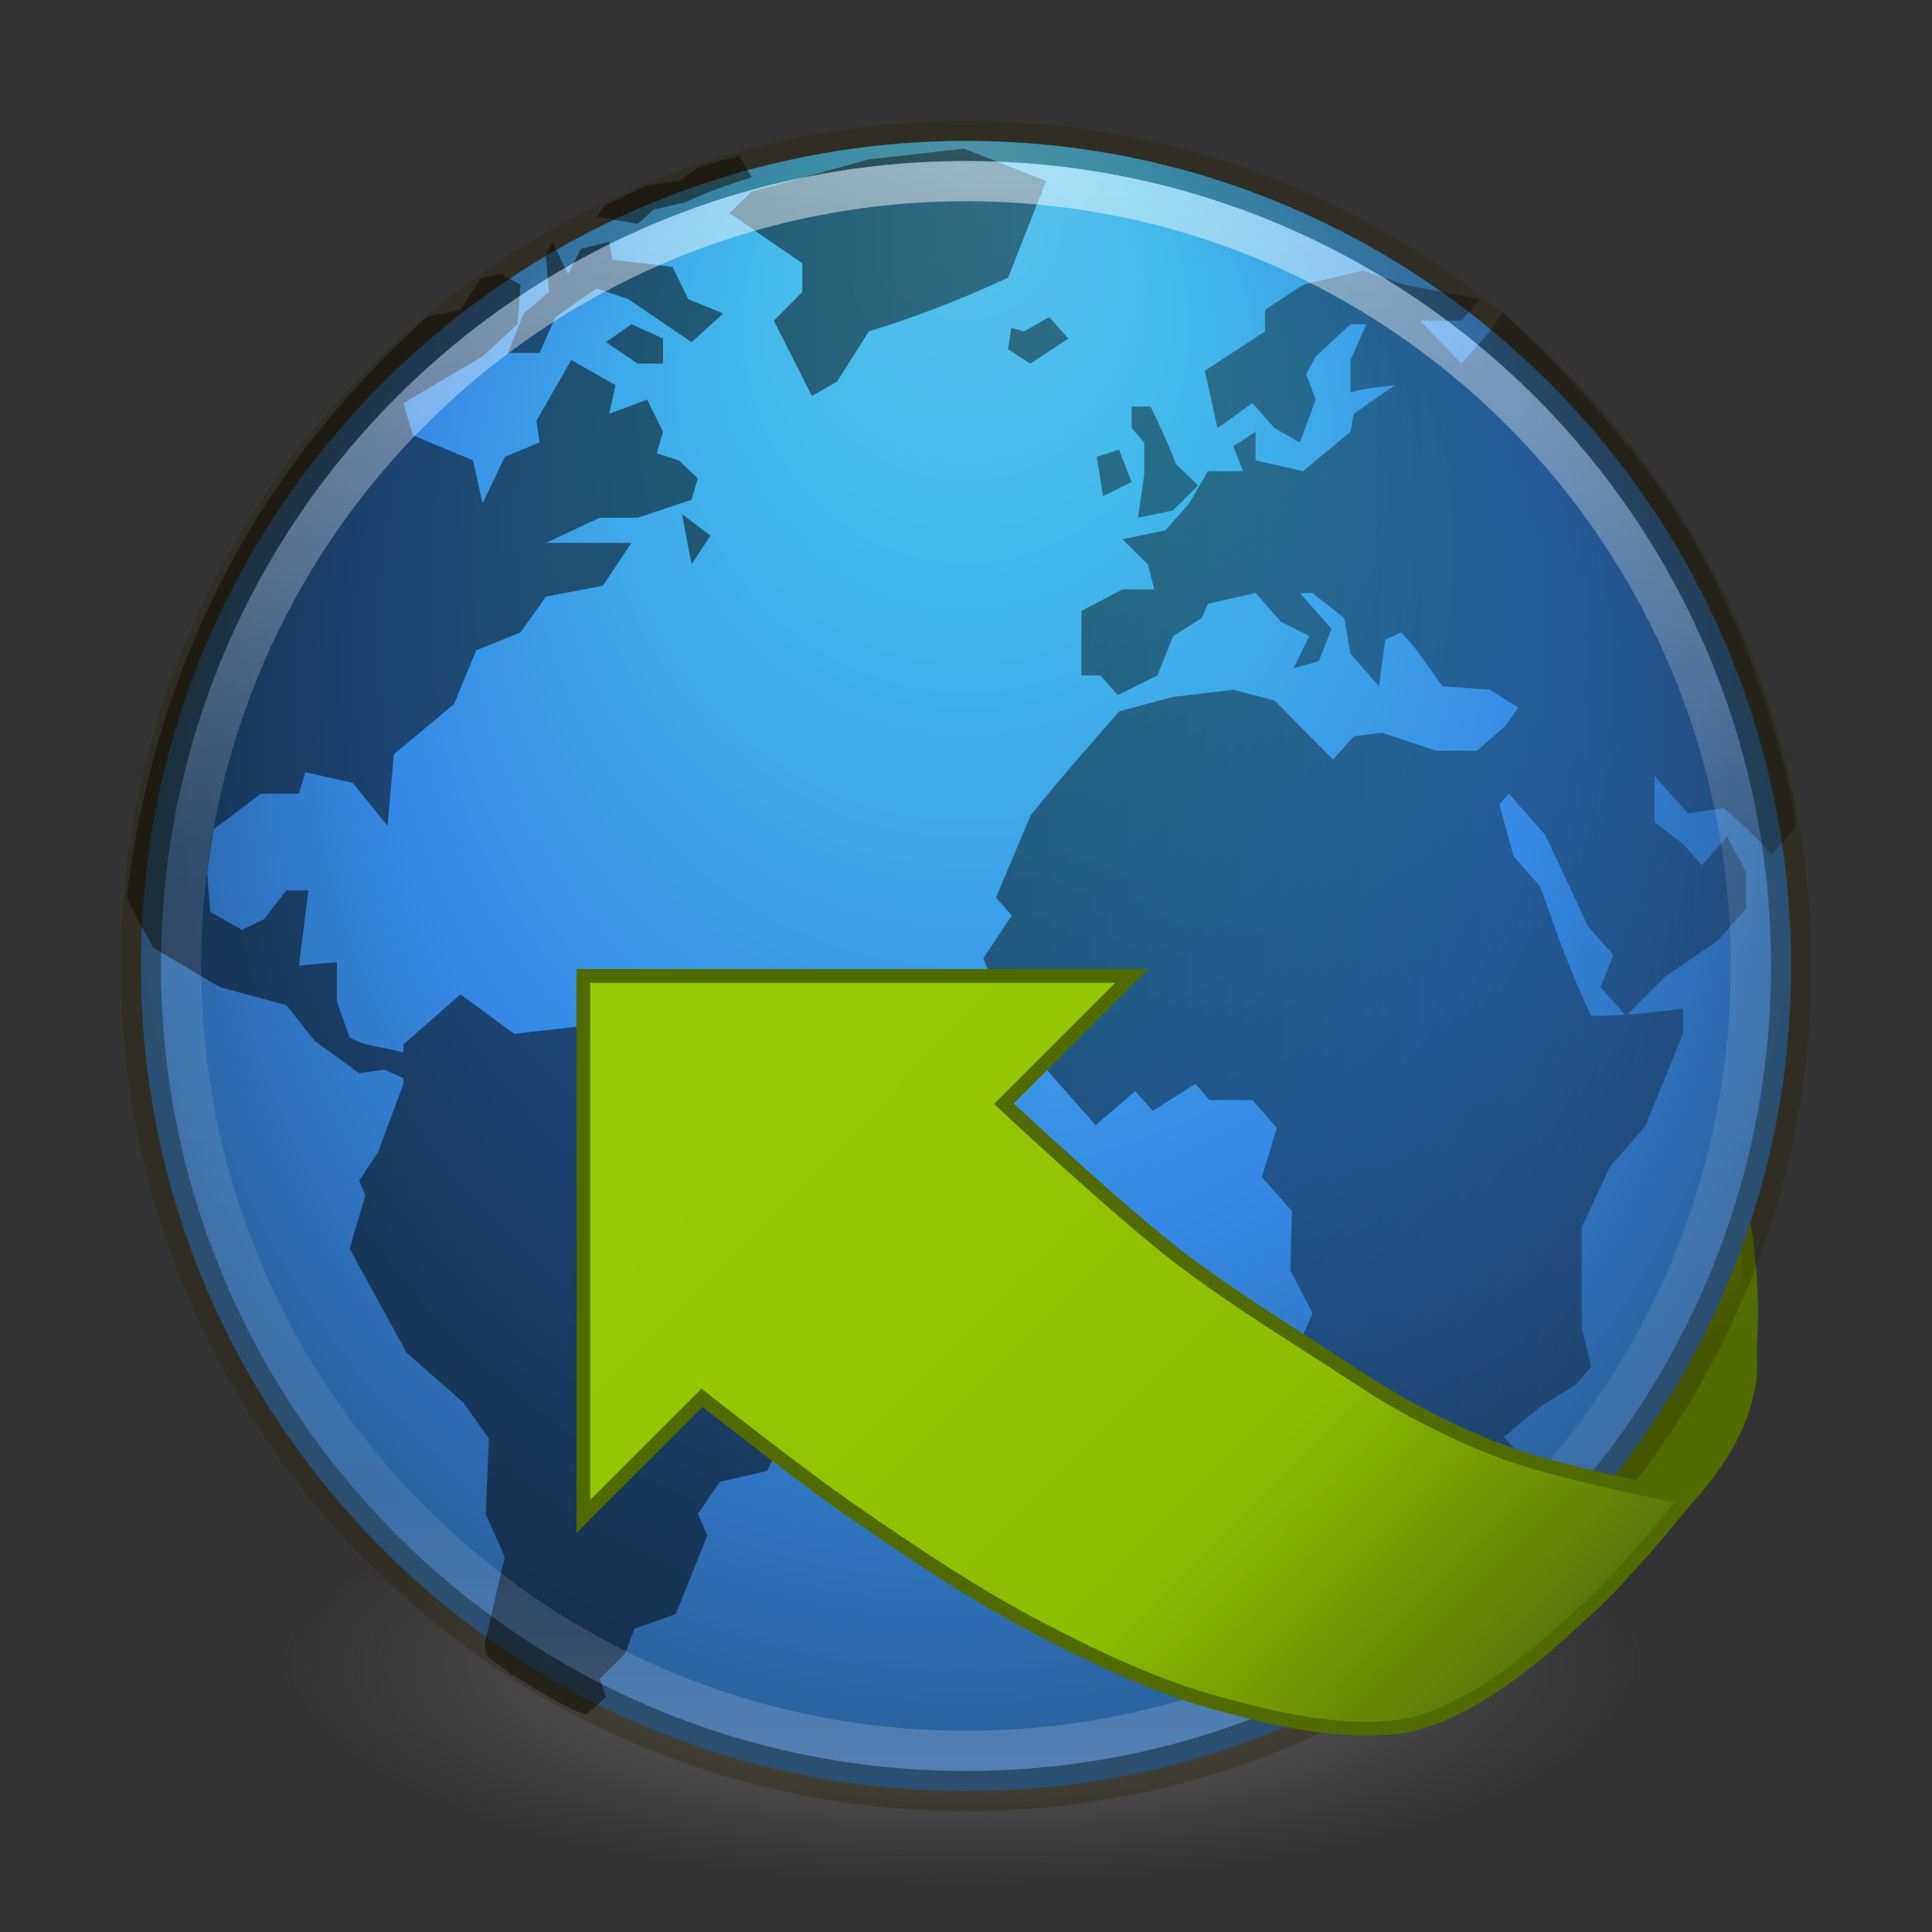 <?xml version="1.0" encoding="UTF-8" standalone="no"?>
<!-- Created with Inkscape (http://www.inkscape.org/) -->

<svg
   xmlns:dc="http://purl.org/dc/elements/1.1/"
   xmlns:cc="http://creativecommons.org/ns#"
   xmlns:rdf="http://www.w3.org/1999/02/22-rdf-syntax-ns#"
   xmlns:svg="http://www.w3.org/2000/svg"
   xmlns="http://www.w3.org/2000/svg"
   xmlns:xlink="http://www.w3.org/1999/xlink"
   version="1.1"
   width="16"
   height="16"
   viewBox="0 0 16 16"
   id="Capa_1"
   xml:space="preserve"><rect x="0" y="0" width="16" height="16" fill="#333333" stroke="none"/><defs
   id="defs3103"><linearGradient
   id="linearGradient4143"><stop
     id="stop4145"
     style="stop-color:#6a8d00;stop-opacity:1"
     offset="0" /><stop
     id="stop4147"
     style="stop-color:#516b00;stop-opacity:1"
     offset="1" /></linearGradient><linearGradient
   id="linearGradient4131"><stop
     id="stop4133"
     style="stop-color:#97ca03;stop-opacity:1"
     offset="0" /><stop
     id="stop4139"
     style="stop-color:#8cbd00;stop-opacity:1"
     offset="0.593" /><stop
     id="stop4135"
     style="stop-color:#4e6609;stop-opacity:1"
     offset="1" /></linearGradient>
	
	
		<radialGradient
   cx="101.057"
   cy="199.09"
   r="173.264"
   id="path4348_1_"
   gradientUnits="userSpaceOnUse"
   gradientTransform="matrix(1.013,0,0,-0.871,3.735,209.296)">
		<stop
   id="stop3007"
   style="stop-color:#ffffff;stop-opacity:1"
   offset="0" />
		<stop
   id="stop3009"
   style="stop-color:#ffffff;stop-opacity:0"
   offset="1" />
	</radialGradient>
	
		
	
	
	
<linearGradient
   x1="123.207"
   y1="13.039"
   x2="121.673"
   y2="117.42"
   id="linearGradient4125"
   xlink:href="#path4348_1_"
   gradientUnits="userSpaceOnUse" /><linearGradient
   x1="333.54"
   y1="16.793"
   x2="439.369"
   y2="120.929"
   id="linearGradient4137"
   xlink:href="#linearGradient4131"
   gradientUnits="userSpaceOnUse" /><radialGradient
   cx="690.056"
   cy="277.532"
   r="106.53"
   fx="690.056"
   fy="277.532"
   id="radialGradient4149"
   xlink:href="#linearGradient4143"
   gradientUnits="userSpaceOnUse"
   gradientTransform="matrix(0.304,-0.206,0.102,0.151,214.164,148.822)" /><linearGradient
   x1="333.54"
   y1="16.793"
   x2="439.369"
   y2="120.929"
   id="linearGradient4155"
   xlink:href="#linearGradient4131"
   gradientUnits="userSpaceOnUse" /><radialGradient
   cx="690.056"
   cy="277.532"
   r="106.53"
   fx="690.056"
   fy="277.532"
   id="radialGradient4157"
   xlink:href="#linearGradient4143"
   gradientUnits="userSpaceOnUse"
   gradientTransform="matrix(0.304,-0.206,0.102,0.151,214.164,148.822)" /><radialGradient
   cx="690.056"
   cy="277.532"
   r="106.53"
   fx="690.056"
   fy="277.532"
   id="radialGradient4160"
   xlink:href="#linearGradient4143"
   gradientUnits="userSpaceOnUse"
   gradientTransform="matrix(0.304,-0.206,0.102,0.151,-7.125,264.89)" /><linearGradient
   x1="333.54"
   y1="16.793"
   x2="439.369"
   y2="120.929"
   id="linearGradient4163"
   xlink:href="#linearGradient4131"
   gradientUnits="userSpaceOnUse"
   gradientTransform="translate(-221.288,116.068)" /><radialGradient
   cx="690.056"
   cy="277.532"
   r="106.53"
   fx="690.056"
   fy="277.532"
   id="radialGradient4204"
   xlink:href="#linearGradient4143"
   gradientUnits="userSpaceOnUse"
   gradientTransform="matrix(0.304,-0.206,0.102,0.151,-7.125,264.89)" /><radialGradient
   cx="9.664"
   cy="-62.566"
   r="65.186"
   id="radialGradient4206"
   xlink:href="#path4112_1_"
   gradientUnits="userSpaceOnUse"
   gradientTransform="matrix(1.689,0,0,-0.777,107.781,146.519)" /><linearGradient
   x1="123.207"
   y1="13.039"
   x2="121.673"
   y2="117.42"
   id="linearGradient4208"
   xlink:href="#path4348_1_"
   gradientUnits="userSpaceOnUse" /><linearGradient
   x1="333.54"
   y1="16.793"
   x2="439.369"
   y2="120.929"
   id="linearGradient4210"
   xlink:href="#linearGradient4131"
   gradientUnits="userSpaceOnUse"
   gradientTransform="translate(-221.288,116.068)" /><radialGradient
   cx="99.157"
   cy="186.171"
   r="62.769"
   fx="99.157"
   fy="186.171"
   id="radialGradient6873"
   xlink:href="#linearGradient3820-7-2-1"
   gradientUnits="userSpaceOnUse"
   gradientTransform="matrix(1,0,0,0.167,0,155.142)" /><linearGradient
   id="linearGradient3820-7-2-1"><stop
     id="stop3822-2-6-3"
     style="stop-color:#3d3d3d;stop-opacity:1"
     offset="0" /><stop
     id="stop3864-8-7-7"
     style="stop-color:#686868;stop-opacity:0.498"
     offset="0.5" /><stop
     id="stop3824-1-2-5"
     style="stop-color:#686868;stop-opacity:0"
     offset="1" /></linearGradient><linearGradient
   id="linearGradient2867-449-88-871-390-598-476-591-434-148-57-177-3-8-63"><stop
     id="stop3750-8-9-2"
     style="stop-color:#5bc2ee;stop-opacity:1"
     offset="0" /><stop
     id="stop3752-3-2-6"
     style="stop-color:#42baea;stop-opacity:1"
     offset="0.262" /><stop
     id="stop3754-7-2-0"
     style="stop-color:#3689e6;stop-opacity:1"
     offset="0.705" /><stop
     id="stop3756-9-3-9"
     style="stop-color:#2b63a0;stop-opacity:1"
     offset="1" /></linearGradient><radialGradient
   cx="299.448"
   cy="-290.592"
   r="17.153"
   fx="297.45"
   fy="-289.913"
   id="XMLID_2_-8-6-1-4"
   gradientUnits="userSpaceOnUse"
   gradientTransform="matrix(0.823,0.231,0.27,-0.963,-96.227,-315.343)"><stop
     id="stop228-2-7-9-3"
     style="stop-color:#000000;stop-opacity:1"
     offset="0" /><stop
     id="stop230-7-5-7-8"
     style="stop-color:#000000;stop-opacity:0"
     offset="1" /></radialGradient><linearGradient
   id="linearGradient3242-7-3-8-9-9"><stop
     id="stop3244-5-8-5-3-6"
     style="stop-color:#eef87e;stop-opacity:1"
     offset="0" /><stop
     id="stop3246-9-5-1-2-4"
     style="stop-color:#cde34f;stop-opacity:1"
     offset="0.262" /><stop
     id="stop3248-7-2-0-84-3"
     style="stop-color:#93b723;stop-opacity:1"
     offset="0.661" /><stop
     id="stop3250-8-2-8-3-37"
     style="stop-color:#5a7e0d;stop-opacity:1"
     offset="1" /></linearGradient><linearGradient
   id="linearGradient4806-2"><stop
     id="stop4808-4"
     style="stop-color:#ffffff;stop-opacity:1"
     offset="0" /><stop
     id="stop4810-0"
     style="stop-color:#ffffff;stop-opacity:0.235"
     offset="0.424" /><stop
     id="stop4812-8"
     style="stop-color:#ffffff;stop-opacity:0.157"
     offset="0.821" /><stop
     id="stop4814-0"
     style="stop-color:#ffffff;stop-opacity:0.392"
     offset="1" /></linearGradient><radialGradient
   cx="99.157"
   cy="186.171"
   r="62.769"
   fx="99.157"
   fy="186.171"
   id="radialGradient3229"
   xlink:href="#linearGradient3820-7-2-1"
   gradientUnits="userSpaceOnUse"
   gradientTransform="matrix(1,0,0,0.167,0,155.142)" /><linearGradient
   x1="333.54"
   y1="16.793"
   x2="439.369"
   y2="120.929"
   id="linearGradient3301"
   xlink:href="#linearGradient4131"
   gradientUnits="userSpaceOnUse"
   gradientTransform="matrix(0.171,0,0,0.171,-35.532,22.503)" /><radialGradient
   cx="690.056"
   cy="277.532"
   r="106.53"
   fx="690.056"
   fy="277.532"
   id="radialGradient3343"
   xlink:href="#linearGradient4143"
   gradientUnits="userSpaceOnUse"
   gradientTransform="matrix(0.052,-0.035,0.017,0.026,1.05,47.924)" /><linearGradient
   x1="71.204"
   y1="15.369"
   x2="71.204"
   y2="40.496"
   id="linearGradient3477"
   xlink:href="#linearGradient4806-2"
   gradientUnits="userSpaceOnUse"
   gradientTransform="matrix(1.617,0,0,1.617,-39.521,-31.776)" /><radialGradient
   cx="15.645"
   cy="8.45"
   r="20"
   fx="-0.322"
   fy="8.45"
   id="radialGradient3489"
   xlink:href="#linearGradient2867-449-88-871-390-598-476-591-434-148-57-177-3-8-63"
   gradientUnits="userSpaceOnUse"
   gradientTransform="matrix(-6.7138025e-8,1.103,-1.039,-7.5994237e-8,85.97,-6.956)" /><linearGradient
   x1="19.572"
   y1="112.35"
   x2="222.787"
   y2="112.35"
   id="linearGradient4299"
   xlink:href="#XMLID_2_-8-6-1-4"
   gradientUnits="userSpaceOnUse" /><linearGradient
   x1="19.572"
   y1="112.35"
   x2="222.787"
   y2="112.35"
   id="linearGradient4301"
   xlink:href="#XMLID_2_-8-6-1-4"
   gradientUnits="userSpaceOnUse" /><linearGradient
   x1="19.572"
   y1="112.35"
   x2="222.787"
   y2="112.35"
   id="linearGradient4303"
   xlink:href="#XMLID_2_-8-6-1-4"
   gradientUnits="userSpaceOnUse" /><linearGradient
   x1="19.572"
   y1="112.35"
   x2="222.787"
   y2="112.35"
   id="linearGradient4305"
   xlink:href="#XMLID_2_-8-6-1-4"
   gradientUnits="userSpaceOnUse" /><linearGradient
   x1="19.572"
   y1="112.35"
   x2="222.787"
   y2="112.35"
   id="linearGradient4307"
   xlink:href="#XMLID_2_-8-6-1-4"
   gradientUnits="userSpaceOnUse" /><linearGradient
   x1="19.572"
   y1="112.35"
   x2="222.787"
   y2="112.35"
   id="linearGradient4309"
   xlink:href="#XMLID_2_-8-6-1-4"
   gradientUnits="userSpaceOnUse" /><linearGradient
   x1="19.572"
   y1="112.35"
   x2="222.787"
   y2="112.35"
   id="linearGradient4311"
   xlink:href="#XMLID_2_-8-6-1-4"
   gradientUnits="userSpaceOnUse" /><linearGradient
   x1="19.572"
   y1="112.35"
   x2="222.787"
   y2="112.35"
   id="linearGradient4313"
   xlink:href="#XMLID_2_-8-6-1-4"
   gradientUnits="userSpaceOnUse" /><linearGradient
   x1="19.572"
   y1="112.35"
   x2="222.787"
   y2="112.35"
   id="linearGradient4315"
   xlink:href="#XMLID_2_-8-6-1-4"
   gradientUnits="userSpaceOnUse" /><linearGradient
   x1="19.572"
   y1="112.35"
   x2="222.787"
   y2="112.35"
   id="linearGradient4317"
   xlink:href="#XMLID_2_-8-6-1-4"
   gradientUnits="userSpaceOnUse" /><linearGradient
   x1="19.572"
   y1="112.35"
   x2="222.787"
   y2="112.35"
   id="linearGradient4319"
   xlink:href="#XMLID_2_-8-6-1-4"
   gradientUnits="userSpaceOnUse" /><linearGradient
   x1="19.572"
   y1="112.35"
   x2="222.787"
   y2="112.35"
   id="linearGradient4321"
   xlink:href="#XMLID_2_-8-6-1-4"
   gradientUnits="userSpaceOnUse" /><linearGradient
   x1="19.572"
   y1="112.35"
   x2="222.787"
   y2="112.35"
   id="linearGradient4323"
   xlink:href="#XMLID_2_-8-6-1-4"
   gradientUnits="userSpaceOnUse" /><linearGradient
   x1="19.572"
   y1="112.35"
   x2="222.787"
   y2="112.35"
   id="linearGradient4325"
   xlink:href="#XMLID_2_-8-6-1-4"
   gradientUnits="userSpaceOnUse" /><linearGradient
   x1="19.572"
   y1="112.35"
   x2="222.787"
   y2="112.35"
   id="linearGradient4327"
   xlink:href="#XMLID_2_-8-6-1-4"
   gradientUnits="userSpaceOnUse" /><linearGradient
   x1="19.572"
   y1="112.35"
   x2="222.787"
   y2="112.35"
   id="linearGradient4329"
   xlink:href="#XMLID_2_-8-6-1-4"
   gradientUnits="userSpaceOnUse" /><linearGradient
   x1="19.572"
   y1="112.35"
   x2="222.787"
   y2="112.35"
   id="linearGradient4331"
   xlink:href="#XMLID_2_-8-6-1-4"
   gradientUnits="userSpaceOnUse" /><linearGradient
   x1="19.572"
   y1="112.35"
   x2="222.787"
   y2="112.35"
   id="linearGradient4333"
   xlink:href="#XMLID_2_-8-6-1-4"
   gradientUnits="userSpaceOnUse" /><linearGradient
   x1="19.572"
   y1="112.35"
   x2="222.787"
   y2="112.35"
   id="linearGradient4335"
   xlink:href="#XMLID_2_-8-6-1-4"
   gradientUnits="userSpaceOnUse" /><linearGradient
   x1="19.572"
   y1="112.35"
   x2="222.787"
   y2="112.35"
   id="linearGradient4337"
   xlink:href="#XMLID_2_-8-6-1-4"
   gradientUnits="userSpaceOnUse" /><linearGradient
   x1="19.572"
   y1="112.35"
   x2="222.787"
   y2="112.35"
   id="linearGradient4339"
   xlink:href="#XMLID_2_-8-6-1-4"
   gradientUnits="userSpaceOnUse" /><linearGradient
   x1="19.572"
   y1="112.35"
   x2="222.787"
   y2="112.35"
   id="linearGradient4341"
   xlink:href="#XMLID_2_-8-6-1-4"
   gradientUnits="userSpaceOnUse" /><linearGradient
   x1="19.572"
   y1="112.35"
   x2="222.787"
   y2="112.35"
   id="linearGradient4343"
   xlink:href="#XMLID_2_-8-6-1-4"
   gradientUnits="userSpaceOnUse" /><linearGradient
   x1="19.572"
   y1="112.35"
   x2="222.787"
   y2="112.35"
   id="linearGradient4345"
   xlink:href="#XMLID_2_-8-6-1-4"
   gradientUnits="userSpaceOnUse" /><linearGradient
   x1="19.572"
   y1="112.35"
   x2="222.787"
   y2="112.35"
   id="linearGradient4347"
   xlink:href="#XMLID_2_-8-6-1-4"
   gradientUnits="userSpaceOnUse" /><linearGradient
   x1="19.572"
   y1="112.35"
   x2="222.787"
   y2="112.35"
   id="linearGradient4349"
   xlink:href="#XMLID_2_-8-6-1-4"
   gradientUnits="userSpaceOnUse" /><linearGradient
   x1="19.572"
   y1="112.35"
   x2="222.787"
   y2="112.35"
   id="linearGradient4351"
   xlink:href="#XMLID_2_-8-6-1-4"
   gradientUnits="userSpaceOnUse" /><linearGradient
   x1="19.572"
   y1="112.35"
   x2="222.787"
   y2="112.35"
   id="linearGradient4353"
   xlink:href="#XMLID_2_-8-6-1-4"
   gradientUnits="userSpaceOnUse" /><linearGradient
   x1="19.572"
   y1="112.35"
   x2="222.787"
   y2="112.35"
   id="linearGradient4355"
   xlink:href="#XMLID_2_-8-6-1-4"
   gradientUnits="userSpaceOnUse" /><linearGradient
   x1="19.572"
   y1="112.35"
   x2="222.787"
   y2="112.35"
   id="linearGradient4357"
   xlink:href="#XMLID_2_-8-6-1-4"
   gradientUnits="userSpaceOnUse" /><linearGradient
   x1="19.572"
   y1="112.35"
   x2="222.787"
   y2="112.35"
   id="linearGradient4359"
   xlink:href="#XMLID_2_-8-6-1-4"
   gradientUnits="userSpaceOnUse" /><linearGradient
   x1="19.572"
   y1="112.35"
   x2="222.787"
   y2="112.35"
   id="linearGradient4398"
   xlink:href="#XMLID_2_-8-6-1-4"
   gradientUnits="userSpaceOnUse" /><linearGradient
   x1="19.572"
   y1="112.35"
   x2="222.787"
   y2="112.35"
   id="linearGradient4400"
   xlink:href="#XMLID_2_-8-6-1-4"
   gradientUnits="userSpaceOnUse" /><linearGradient
   x1="19.572"
   y1="112.35"
   x2="222.787"
   y2="112.35"
   id="linearGradient4402"
   xlink:href="#XMLID_2_-8-6-1-4"
   gradientUnits="userSpaceOnUse" /><linearGradient
   x1="19.572"
   y1="112.35"
   x2="222.787"
   y2="112.35"
   id="linearGradient4404"
   xlink:href="#XMLID_2_-8-6-1-4"
   gradientUnits="userSpaceOnUse" /><linearGradient
   x1="19.572"
   y1="112.35"
   x2="222.787"
   y2="112.35"
   id="linearGradient4406"
   xlink:href="#XMLID_2_-8-6-1-4"
   gradientUnits="userSpaceOnUse" /><linearGradient
   x1="19.572"
   y1="112.35"
   x2="222.787"
   y2="112.35"
   id="linearGradient4408"
   xlink:href="#XMLID_2_-8-6-1-4"
   gradientUnits="userSpaceOnUse" /><linearGradient
   x1="19.572"
   y1="112.35"
   x2="222.787"
   y2="112.35"
   id="linearGradient4410"
   xlink:href="#XMLID_2_-8-6-1-4"
   gradientUnits="userSpaceOnUse" /><linearGradient
   x1="19.572"
   y1="112.35"
   x2="222.787"
   y2="112.35"
   id="linearGradient4412"
   xlink:href="#XMLID_2_-8-6-1-4"
   gradientUnits="userSpaceOnUse" /><linearGradient
   x1="19.572"
   y1="112.35"
   x2="222.787"
   y2="112.35"
   id="linearGradient4414"
   xlink:href="#XMLID_2_-8-6-1-4"
   gradientUnits="userSpaceOnUse" /><linearGradient
   x1="19.572"
   y1="112.35"
   x2="222.787"
   y2="112.35"
   id="linearGradient4416"
   xlink:href="#XMLID_2_-8-6-1-4"
   gradientUnits="userSpaceOnUse" /><linearGradient
   x1="19.572"
   y1="112.35"
   x2="222.787"
   y2="112.35"
   id="linearGradient4418"
   xlink:href="#XMLID_2_-8-6-1-4"
   gradientUnits="userSpaceOnUse" /><linearGradient
   x1="19.572"
   y1="112.35"
   x2="222.787"
   y2="112.35"
   id="linearGradient4420"
   xlink:href="#XMLID_2_-8-6-1-4"
   gradientUnits="userSpaceOnUse" /><linearGradient
   x1="19.572"
   y1="112.35"
   x2="222.787"
   y2="112.35"
   id="linearGradient4422"
   xlink:href="#XMLID_2_-8-6-1-4"
   gradientUnits="userSpaceOnUse" /><linearGradient
   x1="19.572"
   y1="112.35"
   x2="222.787"
   y2="112.35"
   id="linearGradient4424"
   xlink:href="#XMLID_2_-8-6-1-4"
   gradientUnits="userSpaceOnUse" /><linearGradient
   x1="19.572"
   y1="112.35"
   x2="222.787"
   y2="112.35"
   id="linearGradient4426"
   xlink:href="#XMLID_2_-8-6-1-4"
   gradientUnits="userSpaceOnUse" /><linearGradient
   x1="19.572"
   y1="112.35"
   x2="222.787"
   y2="112.35"
   id="linearGradient4428"
   xlink:href="#XMLID_2_-8-6-1-4"
   gradientUnits="userSpaceOnUse" /><linearGradient
   x1="19.572"
   y1="112.35"
   x2="222.787"
   y2="112.35"
   id="linearGradient4430"
   xlink:href="#XMLID_2_-8-6-1-4"
   gradientUnits="userSpaceOnUse" /><linearGradient
   x1="19.572"
   y1="112.35"
   x2="222.787"
   y2="112.35"
   id="linearGradient4432"
   xlink:href="#XMLID_2_-8-6-1-4"
   gradientUnits="userSpaceOnUse" /><linearGradient
   x1="19.572"
   y1="112.35"
   x2="222.787"
   y2="112.35"
   id="linearGradient4434"
   xlink:href="#XMLID_2_-8-6-1-4"
   gradientUnits="userSpaceOnUse" /><linearGradient
   x1="19.572"
   y1="112.35"
   x2="222.787"
   y2="112.35"
   id="linearGradient4436"
   xlink:href="#XMLID_2_-8-6-1-4"
   gradientUnits="userSpaceOnUse" /><linearGradient
   x1="19.572"
   y1="112.35"
   x2="222.787"
   y2="112.35"
   id="linearGradient4438"
   xlink:href="#XMLID_2_-8-6-1-4"
   gradientUnits="userSpaceOnUse" /><radialGradient
   cx="690.056"
   cy="277.532"
   r="106.53"
   fx="690.056"
   fy="277.532"
   id="radialGradient5232"
   xlink:href="#linearGradient4143"
   gradientUnits="userSpaceOnUse"
   gradientTransform="matrix(0.052,-0.035,0.017,0.026,1.05,47.924)" /><radialGradient
   cx="99.157"
   cy="186.171"
   r="62.769"
   fx="99.157"
   fy="186.171"
   id="radialGradient5234"
   xlink:href="#linearGradient3820-7-2-1"
   gradientUnits="userSpaceOnUse"
   gradientTransform="matrix(1,0,0,0.167,0,155.142)" /><radialGradient
   cx="15.645"
   cy="8.45"
   r="20"
   fx="-0.322"
   fy="8.45"
   id="radialGradient5236"
   xlink:href="#linearGradient2867-449-88-871-390-598-476-591-434-148-57-177-3-8-63"
   gradientUnits="userSpaceOnUse"
   gradientTransform="matrix(-6.7138025e-8,1.103,-1.039,-7.5994237e-8,85.97,-6.956)" /><linearGradient
   x1="19.572"
   y1="112.35"
   x2="222.787"
   y2="112.35"
   id="linearGradient5238"
   xlink:href="#XMLID_2_-8-6-1-4"
   gradientUnits="userSpaceOnUse" /><linearGradient
   x1="19.572"
   y1="112.35"
   x2="222.787"
   y2="112.35"
   id="linearGradient5240"
   xlink:href="#XMLID_2_-8-6-1-4"
   gradientUnits="userSpaceOnUse" /><linearGradient
   x1="19.572"
   y1="112.35"
   x2="222.787"
   y2="112.35"
   id="linearGradient5242"
   xlink:href="#XMLID_2_-8-6-1-4"
   gradientUnits="userSpaceOnUse" /><linearGradient
   x1="19.572"
   y1="112.35"
   x2="222.787"
   y2="112.35"
   id="linearGradient5244"
   xlink:href="#XMLID_2_-8-6-1-4"
   gradientUnits="userSpaceOnUse" /><linearGradient
   x1="19.572"
   y1="112.35"
   x2="222.787"
   y2="112.35"
   id="linearGradient5246"
   xlink:href="#XMLID_2_-8-6-1-4"
   gradientUnits="userSpaceOnUse" /><linearGradient
   x1="19.572"
   y1="112.35"
   x2="222.787"
   y2="112.35"
   id="linearGradient5248"
   xlink:href="#XMLID_2_-8-6-1-4"
   gradientUnits="userSpaceOnUse" /><linearGradient
   x1="19.572"
   y1="112.35"
   x2="222.787"
   y2="112.35"
   id="linearGradient5250"
   xlink:href="#XMLID_2_-8-6-1-4"
   gradientUnits="userSpaceOnUse" /><linearGradient
   x1="19.572"
   y1="112.35"
   x2="222.787"
   y2="112.35"
   id="linearGradient5252"
   xlink:href="#XMLID_2_-8-6-1-4"
   gradientUnits="userSpaceOnUse" /><linearGradient
   x1="19.572"
   y1="112.35"
   x2="222.787"
   y2="112.35"
   id="linearGradient5254"
   xlink:href="#XMLID_2_-8-6-1-4"
   gradientUnits="userSpaceOnUse" /><linearGradient
   x1="19.572"
   y1="112.35"
   x2="222.787"
   y2="112.35"
   id="linearGradient5256"
   xlink:href="#XMLID_2_-8-6-1-4"
   gradientUnits="userSpaceOnUse" /><linearGradient
   x1="19.572"
   y1="112.35"
   x2="222.787"
   y2="112.35"
   id="linearGradient5258"
   xlink:href="#XMLID_2_-8-6-1-4"
   gradientUnits="userSpaceOnUse" /><linearGradient
   x1="19.572"
   y1="112.35"
   x2="222.787"
   y2="112.35"
   id="linearGradient5260"
   xlink:href="#XMLID_2_-8-6-1-4"
   gradientUnits="userSpaceOnUse" /><linearGradient
   x1="19.572"
   y1="112.35"
   x2="222.787"
   y2="112.35"
   id="linearGradient5262"
   xlink:href="#XMLID_2_-8-6-1-4"
   gradientUnits="userSpaceOnUse" /><linearGradient
   x1="19.572"
   y1="112.35"
   x2="222.787"
   y2="112.35"
   id="linearGradient5264"
   xlink:href="#XMLID_2_-8-6-1-4"
   gradientUnits="userSpaceOnUse" /><linearGradient
   x1="19.572"
   y1="112.35"
   x2="222.787"
   y2="112.35"
   id="linearGradient5266"
   xlink:href="#XMLID_2_-8-6-1-4"
   gradientUnits="userSpaceOnUse" /><linearGradient
   x1="19.572"
   y1="112.35"
   x2="222.787"
   y2="112.35"
   id="linearGradient5268"
   xlink:href="#XMLID_2_-8-6-1-4"
   gradientUnits="userSpaceOnUse" /><linearGradient
   x1="19.572"
   y1="112.35"
   x2="222.787"
   y2="112.35"
   id="linearGradient5270"
   xlink:href="#XMLID_2_-8-6-1-4"
   gradientUnits="userSpaceOnUse" /><linearGradient
   x1="19.572"
   y1="112.35"
   x2="222.787"
   y2="112.35"
   id="linearGradient5272"
   xlink:href="#XMLID_2_-8-6-1-4"
   gradientUnits="userSpaceOnUse" /><linearGradient
   x1="19.572"
   y1="112.35"
   x2="222.787"
   y2="112.35"
   id="linearGradient5274"
   xlink:href="#XMLID_2_-8-6-1-4"
   gradientUnits="userSpaceOnUse" /><linearGradient
   x1="19.572"
   y1="112.35"
   x2="222.787"
   y2="112.35"
   id="linearGradient5276"
   xlink:href="#XMLID_2_-8-6-1-4"
   gradientUnits="userSpaceOnUse" /><linearGradient
   x1="19.572"
   y1="112.35"
   x2="222.787"
   y2="112.35"
   id="linearGradient5278"
   xlink:href="#XMLID_2_-8-6-1-4"
   gradientUnits="userSpaceOnUse" /><linearGradient
   x1="19.572"
   y1="112.35"
   x2="222.787"
   y2="112.35"
   id="linearGradient5280"
   xlink:href="#XMLID_2_-8-6-1-4"
   gradientUnits="userSpaceOnUse" /><linearGradient
   x1="19.572"
   y1="112.35"
   x2="222.787"
   y2="112.35"
   id="linearGradient5282"
   xlink:href="#XMLID_2_-8-6-1-4"
   gradientUnits="userSpaceOnUse" /><linearGradient
   x1="19.572"
   y1="112.35"
   x2="222.787"
   y2="112.35"
   id="linearGradient5284"
   xlink:href="#XMLID_2_-8-6-1-4"
   gradientUnits="userSpaceOnUse" /><linearGradient
   x1="19.572"
   y1="112.35"
   x2="222.787"
   y2="112.35"
   id="linearGradient5286"
   xlink:href="#XMLID_2_-8-6-1-4"
   gradientUnits="userSpaceOnUse" /><linearGradient
   x1="19.572"
   y1="112.35"
   x2="222.787"
   y2="112.35"
   id="linearGradient5288"
   xlink:href="#XMLID_2_-8-6-1-4"
   gradientUnits="userSpaceOnUse" /><linearGradient
   x1="19.572"
   y1="112.35"
   x2="222.787"
   y2="112.35"
   id="linearGradient5290"
   xlink:href="#XMLID_2_-8-6-1-4"
   gradientUnits="userSpaceOnUse" /><linearGradient
   x1="19.572"
   y1="112.35"
   x2="222.787"
   y2="112.35"
   id="linearGradient5292"
   xlink:href="#XMLID_2_-8-6-1-4"
   gradientUnits="userSpaceOnUse" /><linearGradient
   x1="19.572"
   y1="112.35"
   x2="222.787"
   y2="112.35"
   id="linearGradient5294"
   xlink:href="#XMLID_2_-8-6-1-4"
   gradientUnits="userSpaceOnUse" /><linearGradient
   x1="19.572"
   y1="112.35"
   x2="222.787"
   y2="112.35"
   id="linearGradient5296"
   xlink:href="#XMLID_2_-8-6-1-4"
   gradientUnits="userSpaceOnUse" /><linearGradient
   x1="19.572"
   y1="112.35"
   x2="222.787"
   y2="112.35"
   id="linearGradient5298"
   xlink:href="#XMLID_2_-8-6-1-4"
   gradientUnits="userSpaceOnUse" /><linearGradient
   x1="71.204"
   y1="15.369"
   x2="71.204"
   y2="40.496"
   id="linearGradient5300"
   xlink:href="#linearGradient4806-2"
   gradientUnits="userSpaceOnUse"
   gradientTransform="matrix(1.617,0,0,1.617,-39.521,-31.776)" /><linearGradient
   x1="333.54"
   y1="16.793"
   x2="439.369"
   y2="120.929"
   id="linearGradient5302"
   xlink:href="#linearGradient4131"
   gradientUnits="userSpaceOnUse"
   gradientTransform="matrix(0.171,0,0,0.171,-35.532,22.503)" /><linearGradient
   x1="333.54"
   y1="16.793"
   x2="439.369"
   y2="120.929"
   id="linearGradient3165"
   xlink:href="#linearGradient4131"
   gradientUnits="userSpaceOnUse"
   gradientTransform="matrix(0.057,0,0,0.057,-12.027,7.525)" /><radialGradient
   cx="690.056"
   cy="277.532"
   r="106.53"
   fx="690.056"
   fy="277.532"
   id="radialGradient3204"
   xlink:href="#linearGradient4143"
   gradientUnits="userSpaceOnUse"
   gradientTransform="matrix(0.017,-0.012,0.006,0.009,0.167,15.999)" /><radialGradient
   cx="99.157"
   cy="186.171"
   r="62.769"
   fx="99.157"
   fy="186.171"
   id="radialGradient3982"
   xlink:href="#linearGradient3820-7-2-1"
   gradientUnits="userSpaceOnUse"
   gradientTransform="matrix(1,0,0,0.167,0,155.142)" /><radialGradient
   cx="15.645"
   cy="8.45"
   r="20"
   fx="-0.322"
   fy="8.45"
   id="radialGradient3984"
   xlink:href="#linearGradient2867-449-88-871-390-598-476-591-434-148-57-177-3-8-63"
   gradientUnits="userSpaceOnUse"
   gradientTransform="matrix(-6.7138025e-8,1.103,-1.039,-7.5994237e-8,85.97,-6.956)" /><linearGradient
   x1="19.572"
   y1="112.35"
   x2="222.787"
   y2="112.35"
   id="linearGradient3986"
   xlink:href="#XMLID_2_-8-6-1-4"
   gradientUnits="userSpaceOnUse" /><linearGradient
   x1="19.572"
   y1="112.35"
   x2="222.787"
   y2="112.35"
   id="linearGradient3988"
   xlink:href="#XMLID_2_-8-6-1-4"
   gradientUnits="userSpaceOnUse" /><linearGradient
   x1="19.572"
   y1="112.35"
   x2="222.787"
   y2="112.35"
   id="linearGradient3990"
   xlink:href="#XMLID_2_-8-6-1-4"
   gradientUnits="userSpaceOnUse" /><linearGradient
   x1="19.572"
   y1="112.35"
   x2="222.787"
   y2="112.35"
   id="linearGradient3992"
   xlink:href="#XMLID_2_-8-6-1-4"
   gradientUnits="userSpaceOnUse" /><linearGradient
   x1="19.572"
   y1="112.35"
   x2="222.787"
   y2="112.35"
   id="linearGradient3994"
   xlink:href="#XMLID_2_-8-6-1-4"
   gradientUnits="userSpaceOnUse" /><linearGradient
   x1="19.572"
   y1="112.35"
   x2="222.787"
   y2="112.35"
   id="linearGradient3996"
   xlink:href="#XMLID_2_-8-6-1-4"
   gradientUnits="userSpaceOnUse" /><linearGradient
   x1="19.572"
   y1="112.35"
   x2="222.787"
   y2="112.35"
   id="linearGradient3998"
   xlink:href="#XMLID_2_-8-6-1-4"
   gradientUnits="userSpaceOnUse" /><linearGradient
   x1="19.572"
   y1="112.35"
   x2="222.787"
   y2="112.35"
   id="linearGradient4000"
   xlink:href="#XMLID_2_-8-6-1-4"
   gradientUnits="userSpaceOnUse" /><linearGradient
   x1="19.572"
   y1="112.35"
   x2="222.787"
   y2="112.35"
   id="linearGradient4002"
   xlink:href="#XMLID_2_-8-6-1-4"
   gradientUnits="userSpaceOnUse" /><linearGradient
   x1="19.572"
   y1="112.35"
   x2="222.787"
   y2="112.35"
   id="linearGradient4004"
   xlink:href="#XMLID_2_-8-6-1-4"
   gradientUnits="userSpaceOnUse" /><linearGradient
   x1="19.572"
   y1="112.35"
   x2="222.787"
   y2="112.35"
   id="linearGradient4006"
   xlink:href="#XMLID_2_-8-6-1-4"
   gradientUnits="userSpaceOnUse" /><linearGradient
   x1="19.572"
   y1="112.35"
   x2="222.787"
   y2="112.35"
   id="linearGradient4008"
   xlink:href="#XMLID_2_-8-6-1-4"
   gradientUnits="userSpaceOnUse" /><linearGradient
   x1="19.572"
   y1="112.35"
   x2="222.787"
   y2="112.35"
   id="linearGradient4010"
   xlink:href="#XMLID_2_-8-6-1-4"
   gradientUnits="userSpaceOnUse" /><linearGradient
   x1="19.572"
   y1="112.35"
   x2="222.787"
   y2="112.35"
   id="linearGradient4012"
   xlink:href="#XMLID_2_-8-6-1-4"
   gradientUnits="userSpaceOnUse" /><linearGradient
   x1="19.572"
   y1="112.35"
   x2="222.787"
   y2="112.35"
   id="linearGradient4014"
   xlink:href="#XMLID_2_-8-6-1-4"
   gradientUnits="userSpaceOnUse" /><linearGradient
   x1="19.572"
   y1="112.35"
   x2="222.787"
   y2="112.35"
   id="linearGradient4016"
   xlink:href="#XMLID_2_-8-6-1-4"
   gradientUnits="userSpaceOnUse" /><linearGradient
   x1="19.572"
   y1="112.35"
   x2="222.787"
   y2="112.35"
   id="linearGradient4018"
   xlink:href="#XMLID_2_-8-6-1-4"
   gradientUnits="userSpaceOnUse" /><linearGradient
   x1="19.572"
   y1="112.35"
   x2="222.787"
   y2="112.35"
   id="linearGradient4020"
   xlink:href="#XMLID_2_-8-6-1-4"
   gradientUnits="userSpaceOnUse" /><linearGradient
   x1="19.572"
   y1="112.35"
   x2="222.787"
   y2="112.35"
   id="linearGradient4022"
   xlink:href="#XMLID_2_-8-6-1-4"
   gradientUnits="userSpaceOnUse" /><linearGradient
   x1="19.572"
   y1="112.35"
   x2="222.787"
   y2="112.35"
   id="linearGradient4024"
   xlink:href="#XMLID_2_-8-6-1-4"
   gradientUnits="userSpaceOnUse" /><linearGradient
   x1="19.572"
   y1="112.35"
   x2="222.787"
   y2="112.35"
   id="linearGradient4026"
   xlink:href="#XMLID_2_-8-6-1-4"
   gradientUnits="userSpaceOnUse" /><linearGradient
   x1="19.572"
   y1="112.35"
   x2="222.787"
   y2="112.35"
   id="linearGradient4028"
   xlink:href="#XMLID_2_-8-6-1-4"
   gradientUnits="userSpaceOnUse" /><linearGradient
   x1="19.572"
   y1="112.35"
   x2="222.787"
   y2="112.35"
   id="linearGradient4030"
   xlink:href="#XMLID_2_-8-6-1-4"
   gradientUnits="userSpaceOnUse" /><linearGradient
   x1="19.572"
   y1="112.35"
   x2="222.787"
   y2="112.35"
   id="linearGradient4032"
   xlink:href="#XMLID_2_-8-6-1-4"
   gradientUnits="userSpaceOnUse" /><linearGradient
   x1="19.572"
   y1="112.35"
   x2="222.787"
   y2="112.35"
   id="linearGradient4034"
   xlink:href="#XMLID_2_-8-6-1-4"
   gradientUnits="userSpaceOnUse" /><linearGradient
   x1="19.572"
   y1="112.35"
   x2="222.787"
   y2="112.35"
   id="linearGradient4036"
   xlink:href="#XMLID_2_-8-6-1-4"
   gradientUnits="userSpaceOnUse" /><linearGradient
   x1="19.572"
   y1="112.35"
   x2="222.787"
   y2="112.35"
   id="linearGradient4038"
   xlink:href="#XMLID_2_-8-6-1-4"
   gradientUnits="userSpaceOnUse" /><linearGradient
   x1="19.572"
   y1="112.35"
   x2="222.787"
   y2="112.35"
   id="linearGradient4040"
   xlink:href="#XMLID_2_-8-6-1-4"
   gradientUnits="userSpaceOnUse" /><linearGradient
   x1="19.572"
   y1="112.35"
   x2="222.787"
   y2="112.35"
   id="linearGradient4042"
   xlink:href="#XMLID_2_-8-6-1-4"
   gradientUnits="userSpaceOnUse" /><linearGradient
   x1="19.572"
   y1="112.35"
   x2="222.787"
   y2="112.35"
   id="linearGradient4044"
   xlink:href="#XMLID_2_-8-6-1-4"
   gradientUnits="userSpaceOnUse" /><linearGradient
   x1="19.572"
   y1="112.35"
   x2="222.787"
   y2="112.35"
   id="linearGradient4046"
   xlink:href="#XMLID_2_-8-6-1-4"
   gradientUnits="userSpaceOnUse" /><linearGradient
   x1="71.204"
   y1="15.369"
   x2="71.204"
   y2="40.496"
   id="linearGradient4048"
   xlink:href="#linearGradient4806-2"
   gradientUnits="userSpaceOnUse"
   gradientTransform="matrix(1.617,0,0,1.617,-39.521,-31.776)" /><linearGradient
   x1="71.204"
   y1="15.369"
   x2="71.204"
   y2="40.496"
   id="linearGradient4051"
   xlink:href="#linearGradient4806-2"
   gradientUnits="userSpaceOnUse"
   gradientTransform="matrix(0.539,0,0,0.539,-30.902,-7.02)" /><radialGradient
   cx="15.645"
   cy="8.45"
   r="20"
   fx="-0.322"
   fy="8.45"
   id="radialGradient4086"
   xlink:href="#linearGradient2867-449-88-871-390-598-476-591-434-148-57-177-3-8-63"
   gradientUnits="userSpaceOnUse"
   gradientTransform="matrix(-2.2379343e-8,0.368,-0.346,-2.5331415e-8,10.928,1.253)" /><radialGradient
   cx="99.157"
   cy="186.171"
   r="62.769"
   fx="99.157"
   fy="186.171"
   id="radialGradient4089"
   xlink:href="#linearGradient3820-7-2-1"
   gradientUnits="userSpaceOnUse"
   gradientTransform="matrix(0.09,0,0,0.029,-0.952,8.396)" /><linearGradient
   x1="19.572"
   y1="112.35"
   x2="222.787"
   y2="112.35"
   id="linearGradient4091"
   xlink:href="#path8660_1_"
   gradientUnits="userSpaceOnUse" /><linearGradient
   x1="19.572"
   y1="112.35"
   x2="222.787"
   y2="112.35"
   id="linearGradient3203"
   xlink:href="#path8660_1_"
   gradientUnits="userSpaceOnUse" /><linearGradient
   x1="19.572"
   y1="112.35"
   x2="222.787"
   y2="112.35"
   id="linearGradient3205"
   xlink:href="#path8660_1_"
   gradientUnits="userSpaceOnUse" /><linearGradient
   x1="19.572"
   y1="112.35"
   x2="222.787"
   y2="112.35"
   id="linearGradient3207"
   xlink:href="#path8660_1_"
   gradientUnits="userSpaceOnUse" /><linearGradient
   x1="19.572"
   y1="112.35"
   x2="222.787"
   y2="112.35"
   id="linearGradient3209"
   xlink:href="#path8660_1_"
   gradientUnits="userSpaceOnUse" /><linearGradient
   x1="19.572"
   y1="112.35"
   x2="222.787"
   y2="112.35"
   id="linearGradient3211"
   xlink:href="#path8660_1_"
   gradientUnits="userSpaceOnUse" /><linearGradient
   x1="19.572"
   y1="112.35"
   x2="222.787"
   y2="112.35"
   id="linearGradient3213"
   xlink:href="#path8660_1_"
   gradientUnits="userSpaceOnUse" /><linearGradient
   x1="19.572"
   y1="112.35"
   x2="222.787"
   y2="112.35"
   id="linearGradient3215"
   xlink:href="#path8660_1_"
   gradientUnits="userSpaceOnUse" /><linearGradient
   x1="19.572"
   y1="112.35"
   x2="222.787"
   y2="112.35"
   id="linearGradient3217"
   xlink:href="#path8660_1_"
   gradientUnits="userSpaceOnUse" /><linearGradient
   x1="19.572"
   y1="112.35"
   x2="222.787"
   y2="112.35"
   id="linearGradient3219"
   xlink:href="#path8660_1_"
   gradientUnits="userSpaceOnUse" /><linearGradient
   x1="19.572"
   y1="112.35"
   x2="222.787"
   y2="112.35"
   id="linearGradient3221"
   xlink:href="#path8660_1_"
   gradientUnits="userSpaceOnUse" /><linearGradient
   x1="19.572"
   y1="112.35"
   x2="222.787"
   y2="112.35"
   id="linearGradient3223"
   xlink:href="#path8660_1_"
   gradientUnits="userSpaceOnUse" /><linearGradient
   x1="19.572"
   y1="112.35"
   x2="222.787"
   y2="112.35"
   id="linearGradient3225"
   xlink:href="#path8660_1_"
   gradientUnits="userSpaceOnUse" /><linearGradient
   x1="19.572"
   y1="112.35"
   x2="222.787"
   y2="112.35"
   id="linearGradient3227"
   xlink:href="#path8660_1_"
   gradientUnits="userSpaceOnUse" /><linearGradient
   x1="19.572"
   y1="112.35"
   x2="222.787"
   y2="112.35"
   id="linearGradient3229"
   xlink:href="#path8660_1_"
   gradientUnits="userSpaceOnUse" /><linearGradient
   x1="19.572"
   y1="112.35"
   x2="222.787"
   y2="112.35"
   id="linearGradient3231"
   xlink:href="#path8660_1_"
   gradientUnits="userSpaceOnUse" /><linearGradient
   x1="19.572"
   y1="112.35"
   x2="222.787"
   y2="112.35"
   id="linearGradient3233"
   xlink:href="#path8660_1_"
   gradientUnits="userSpaceOnUse" /><linearGradient
   x1="19.572"
   y1="112.35"
   x2="222.787"
   y2="112.35"
   id="linearGradient3235"
   xlink:href="#path8660_1_"
   gradientUnits="userSpaceOnUse" /><linearGradient
   x1="19.572"
   y1="112.35"
   x2="222.787"
   y2="112.35"
   id="linearGradient3237"
   xlink:href="#path8660_1_"
   gradientUnits="userSpaceOnUse" /><linearGradient
   x1="19.572"
   y1="112.35"
   x2="222.787"
   y2="112.35"
   id="linearGradient3239"
   xlink:href="#path8660_1_"
   gradientUnits="userSpaceOnUse" /><linearGradient
   x1="19.572"
   y1="112.35"
   x2="222.787"
   y2="112.35"
   id="linearGradient3241"
   xlink:href="#path8660_1_"
   gradientUnits="userSpaceOnUse" /><linearGradient
   x1="19.572"
   y1="112.35"
   x2="222.787"
   y2="112.35"
   id="linearGradient3243"
   xlink:href="#path8660_1_"
   gradientUnits="userSpaceOnUse" /><linearGradient
   x1="19.572"
   y1="112.35"
   x2="222.787"
   y2="112.35"
   id="linearGradient3245"
   xlink:href="#path8660_1_"
   gradientUnits="userSpaceOnUse" /><linearGradient
   x1="19.572"
   y1="112.35"
   x2="222.787"
   y2="112.35"
   id="linearGradient3247"
   xlink:href="#path8660_1_"
   gradientUnits="userSpaceOnUse" /><linearGradient
   x1="19.572"
   y1="112.35"
   x2="222.787"
   y2="112.35"
   id="linearGradient3249"
   xlink:href="#path8660_1_"
   gradientUnits="userSpaceOnUse" /><linearGradient
   x1="19.572"
   y1="112.35"
   x2="222.787"
   y2="112.35"
   id="linearGradient3251"
   xlink:href="#path8660_1_"
   gradientUnits="userSpaceOnUse" /><linearGradient
   x1="19.572"
   y1="112.35"
   x2="222.787"
   y2="112.35"
   id="linearGradient3253"
   xlink:href="#path8660_1_"
   gradientUnits="userSpaceOnUse" /><linearGradient
   x1="19.572"
   y1="112.35"
   x2="222.787"
   y2="112.35"
   id="linearGradient3255"
   xlink:href="#path8660_1_"
   gradientUnits="userSpaceOnUse" /><linearGradient
   x1="19.572"
   y1="112.35"
   x2="222.787"
   y2="112.35"
   id="linearGradient3257"
   xlink:href="#path8660_1_"
   gradientUnits="userSpaceOnUse" /><linearGradient
   x1="19.572"
   y1="112.35"
   x2="222.787"
   y2="112.35"
   id="linearGradient3259"
   xlink:href="#path8660_1_"
   gradientUnits="userSpaceOnUse" /><linearGradient
   x1="19.572"
   y1="112.35"
   x2="222.787"
   y2="112.35"
   id="linearGradient3261"
   xlink:href="#path8660_1_"
   gradientUnits="userSpaceOnUse" /></defs>
<radialGradient
   cx="9.664"
   cy="-62.566"
   r="65.186"
   id="path4112_1_"
   gradientUnits="userSpaceOnUse"
   gradientTransform="matrix(1.689,0,0,-0.777,107.781,146.519)">
	<stop
   id="stop2998"
   style="stop-color:#000000;stop-opacity:1"
   offset="0" />
	<stop
   id="stop3000"
   style="stop-color:#000000;stop-opacity:0"
   offset="1" />
</radialGradient>


<radialGradient
   cx="91.508"
   cy="1391.158"
   r="29.666"
   id="path8660_1_"
   gradientUnits="userSpaceOnUse"
   gradientTransform="matrix(1.49,0,0,0.537,61.916,-507.552)">
	<stop
   id="stop3076"
   style="stop-color:#000000;stop-opacity:1"
   offset="0" />
	<stop
   id="stop3078"
   style="stop-color:#000000;stop-opacity:0"
   offset="1" />
</radialGradient>



<path
   d="m 13.972,12.405 c 0,0 0.363,-0.366 0.478,-0.796 0.066,-0.245 0.04,-0.32 0.044,-0.48 0.056,-0.871 -0.175,-1.75 -0.557,-2.457 -11.513,-4.703 -1.655,-6.322 -1.07,3.483 z"
   id="path4141"
   style="fill:url(#radialGradient3204);fill-opacity:1;stroke:#516b00;stroke-width:0.114;stroke-linecap:butt;stroke-linejoin:miter;stroke-miterlimit:4;stroke-opacity:1;stroke-dasharray:none" /><path
   d="m 13.667,13.833 a 5.667,1.833 0 0 1 -11.333,0 5.667,1.833 0 1 1 11.333,0 z"
   id="path3818-0-5"
   style="fill:url(#radialGradient4089);fill-opacity:1;stroke:none" /><path
   d="m 8,1.167 c -3.77,0 -6.833,3.063 -6.833,6.833 0,3.77 3.063,6.833 6.833,6.833 3.77,0 6.833,-3.063 6.833,-6.833 0,-3.77 -3.063,-6.833 -6.833,-6.833 z"
   id="path2555-7-65"
   style="color:#000000;fill:url(#radialGradient4086);fill-opacity:1;fill-rule:nonzero;stroke:none;stroke-width:1;marker:none;visibility:visible;display:inline;overflow:visible;enable-background:accumulate" /><g
   transform="matrix(0.068,0,0,0.068,-0.281,0.073)"
   id="g3216"
   style="opacity:0.5;fill:url(#linearGradient4091);fill-opacity:1">
		<g
   id="g3218"
   style="fill:url(#linearGradient3207);fill-opacity:1">
			<g
   id="g3222"
   style="fill:url(#linearGradient3205);fill-opacity:1">
				<path
   d="m 222.787,99.733 c 0,1.393 0,0 0,0 l -2.895,3.275 c -1.772,-2.089 -3.758,-3.845 -5.779,-5.677 l -4.434,0.653 -4.05,-4.578 v 5.666 l 3.468,2.624 2.311,2.618 3.083,-3.491 c 0.779,1.458 1.55,2.911 2.32,4.367 v 4.365 l -3.476,3.926 -6.361,4.362 -4.821,4.812 -3.082,-3.506 1.541,-3.926 -3.084,-3.489 -5.205,-11.129 -4.435,-5.015 -1.155,1.305 1.739,6.332 3.27,3.708 c 1.865,5.398 3.724,10.557 6.173,15.72 3.81,0 7.397,-0.407 11.182,-0.882 v 3.056 l -4.623,11.345 -4.248,4.799 -3.468,7.427 c 0,4.076 0,8.143 0,12.214 l 1.156,4.808 -1.919,2.179 -4.254,2.62 -4.435,3.707 3.673,4.144 -5.017,4.375 0.958,2.821 -7.517,8.519 h -5.009 l -4.247,2.62 h -2.697 v -3.493 l -1.156,-6.987 c -1.49,-4.385 -3.04,-8.738 -4.624,-13.087 0,-3.215 0.189,-6.396 0.386,-9.603 l 1.934,-4.362 -2.705,-5.24 0.189,-7.209 -3.665,-4.14 1.833,-6.002 -2.98,-3.383 h -5.214 l -1.729,-1.964 -5.206,3.274 -2.123,-2.401 -4.82,4.149 c -3.271,-3.716 -6.55,-7.424 -9.829,-11.131 l -3.854,-9.17 3.468,-5.231 -1.926,-2.183 4.238,-10.042 c 3.485,-4.332 7.115,-8.487 10.797,-12.655 l 6.549,-1.746 7.33,-0.871 5.016,1.312 7.125,7.194 2.516,-2.834 3.459,-0.435 6.558,2.181 h 5.018 l 3.468,-3.056 1.55,-2.181 -3.476,-2.181 -5.788,-0.437 c -1.6,-2.224 -3.1,-4.568 -5.009,-6.545 l -1.925,0.871 -0.78,5.674 -3.468,-3.925 -0.761,-4.369 -3.854,-3.046 h -1.549 l 3.853,4.362 -1.541,3.926 -3.083,0.869 1.927,-3.926 -3.476,-1.741 -3.074,-3.491 -5.797,1.306 -0.762,1.74 -3.476,2.186 -1.925,4.801 -4.813,2.4 -2.132,-2.4 h -2.302 v -7.858 l 5.008,-2.62 h 3.861 l -0.779,-3.05 -3.083,-3.056 5.205,-1.094 2.895,-3.268 2.303,-3.932 h 4.255 l -1.164,-3.05 2.705,-1.744 V 55 l 5.779,1.306 5.779,-4.795 0.394,-2.187 5.009,-3.489 c -1.824,0.224 -3.63,0.389 -5.403,0.871 v -3.93 l 1.926,-4.362 h -1.926 l -4.23,3.926 -1.164,2.183 1.164,3.059 -1.934,5.229 -3.084,-1.745 -2.697,-3.05 -4.247,3.05 -1.549,-6.98 7.328,-4.799 v -2.62 l 4.633,-3.055 7.32,-1.749 5.017,1.749 9.257,1.746 -2.312,2.616 h -5.017 l 5.017,5.235 3.854,-4.362 1.173,-1.918 c 0,0 14.777,13.249 23.229,27.745 8.45,14.499 12.423,31.591 12.423,35.059 z"
   id="path3224"
   style="fill:url(#linearGradient3203);fill-opacity:1" />
			</g>
		</g>
		<g
   id="g3226"
   style="fill:url(#linearGradient3213);fill-opacity:1">
			<g
   id="g3230"
   style="fill:url(#linearGradient3211);fill-opacity:1">
				<path
   d="m 127.294,38.848 -0.385,2.618 2.706,1.744 4.623,-3.052 -2.319,-2.618 -3.083,1.747 -1.542,-0.439"
   id="path3232"
   style="fill:url(#linearGradient3209);fill-opacity:1" />
			</g>
		</g>
		<g
   id="g3234"
   style="fill:url(#linearGradient3219);fill-opacity:1">
			<g
   id="g3238"
   style="fill:url(#linearGradient3217);fill-opacity:1">
				<path
   d="m 131.541,20.958 -10.026,-3.928 -11.565,1.308 -14.273,3.925 -2.699,2.62 8.868,6.109 v 3.491 l -3.47,3.491 4.63,9.169 3.078,-1.748 3.866,-6.109 c 5.955,-1.841 11.3,-3.928 16.959,-6.548 l 4.632,-11.78"
   id="path3240"
   style="fill:url(#linearGradient3215);fill-opacity:1" />
			</g>
		</g>
		<g
   id="g3242"
   style="fill:url(#linearGradient3225);fill-opacity:1">
			<g
   id="g3246"
   style="fill:url(#linearGradient3223);fill-opacity:1">
				<path
   d="m 141.952,57.62 -1.541,-3.932 -2.705,0.876 0.771,4.797 3.475,-1.741"
   id="path3248"
   style="fill:url(#linearGradient3221);fill-opacity:1" />
			</g>
		</g>
		<g
   id="g3250"
   style="fill:url(#linearGradient3231);fill-opacity:1">
			<g
   id="g3254"
   style="fill:url(#linearGradient3229);fill-opacity:1">
				<path
   d="m 143.485,56.74 -0.761,5.24 4.238,-0.873 3.083,-3.053 -2.698,-2.62 c -0.907,-2.416 -1.952,-4.668 -3.09,-6.984 h -2.304 v 2.618 l 1.533,1.747 v 3.925"
   id="path3256"
   style="fill:url(#linearGradient3227);fill-opacity:1" />
			</g>
		</g>
		<g
   id="g3258"
   style="fill:url(#linearGradient3237);fill-opacity:1">
			<g
   id="g3262"
   style="fill:url(#linearGradient3235);fill-opacity:1">
				<path
   d="m 86.423,139.662 -3.085,-6.104 -5.784,-1.315 -3.087,-8.288 -7.708,0.873 -6.554,-4.799 -6.943,6.109 0,0.963 c -2.1,-0.608 -4.682,-0.689 -6.555,-1.841 l -1.543,-4.362 0,-4.799 -4.626,0.432 c 0.386,-3.052 0.771,-6.109 1.16,-9.161 l -2.703,0 -2.695,3.489 -2.706,1.306 -3.855,-2.175 -0.383,-4.801 0.769,-5.238 5.79,-4.362 4.623,0 0.771,-2.621 5.783,1.304 4.24,5.242 0.775,-8.731 7.322,-6.107 2.699,-6.549 5.4,-2.181 3.085,-4.36 6.939,-1.316 3.474,-5.232 c -3.474,0 -6.944,0 -10.413,0 l 6.554,-3.056 4.623,0 6.559,-2.188 0.771,-2.609 -2.314,-2.186 -2.701,-0.875 0.771,-2.616 -1.925,-3.925 -4.629,1.74 0.77,-3.491 -5.392,-3.056 -4.24,7.415 0.381,2.62 -4.24,1.753 -2.699,5.673 -1.153,-5.238 -7.33,-3.056 -1.16,-3.926 9.643,-5.676 4.241,-3.926 0.389,-4.801 L 65.215,32.3 62.689,32.794 60.206,36.665 c 0,0 -3.228,0.631 -4.054,0.837 -10.587,9.756 -31.611,30.772 -36.58,70.536 0.195,0.921 3.231,6.314 3.231,6.314 l 8.094,4.795 8.099,2.187 3.474,4.367 5.394,3.925 3.085,-0.432 2.314,1.04 0,0.702 -3.085,8.296 -2.314,3.49 0.769,1.75 -1.924,6.533 6.939,12.663 6.94,6.109 3.089,4.363 -0.39,9.166 2.314,5.235 -2.314,10.038 c 0,0 -0.245,0.795 0.048,1.801 0.297,1.006 11.535,7.83 12.301,7.256 0.764,-0.578 2.303,-2.079 2.303,-2.079 l -0.768,-2.17 3.085,-3.056 1.153,-3.057 5.015,-1.755 3.853,-9.593 -1.153,-2.62 2.695,-3.921 5.784,-1.32 3.089,-6.982 -0.775,-8.721 4.628,-6.549 0.771,-6.545 c -6.33,-3.138 -12.606,-6.37 -18.893,-9.606"
   id="path3264"
   style="fill:url(#linearGradient3233);fill-opacity:1" />
			</g>
		</g>
		<g
   id="g3266"
   style="fill:url(#linearGradient3243);fill-opacity:1">
			<g
   id="g3270"
   style="fill:url(#linearGradient3241);fill-opacity:1">
				<path
   d="m 77.939,40.595 3.855,2.615 h 3.089 v -3.052 l -3.853,-1.744 -3.091,2.181"
   id="path3272"
   style="fill:url(#linearGradient3239);fill-opacity:1" />
			</g>
		</g>
		<g
   id="g3274"
   style="fill:url(#linearGradient3249);fill-opacity:1">
			<g
   id="g3278"
   style="fill:url(#linearGradient3247);fill-opacity:1">
				<path
   d="m 67.917,37.104 -1.931,4.799 h 3.859 l 1.931,-4.363 c 1.663,-1.177 3.315,-2.361 5.009,-3.493 l 3.859,1.312 c 2.567,1.744 5.138,3.489 7.708,5.236 l 3.859,-3.491 -4.245,-1.744 -1.928,-3.928 -7.325,-0.876 -0.389,-2.181 -3.47,0.876 -1.539,3.053 -1.931,-3.928 -0.768,1.745 0.385,4.364 -3.084,2.619"
   id="path3280"
   style="fill:url(#linearGradient3245);fill-opacity:1" />
			</g>
		</g>
		<g
   id="g3302"
   style="fill:url(#linearGradient3255);fill-opacity:1">
			<g
   id="g3306"
   style="fill:url(#linearGradient3253);fill-opacity:1">
				<path
   d="m 81.794,26.189 1.931,-1.743 3.859,-0.873 c 2.637,-1.284 5.292,-2.149 8.094,-3.056 L 94.143,17.899 89.257,19.263 86.809,20.958 l -3.876,0.563 -3.448,1.619 -1.675,0.81 -1.026,1.37 5.01,0.869"
   id="path3308"
   style="fill:url(#linearGradient3251);fill-opacity:1" />
			</g>
		</g>
		<g
   id="g3310"
   style="fill:url(#linearGradient3261);fill-opacity:1">
			<g
   id="g3314"
   style="fill:url(#linearGradient3259);fill-opacity:1">
				<path
   d="m 88.352,67.655 2.316,-3.493 -3.476,-2.616 1.16,6.109"
   id="path3316"
   style="fill:url(#linearGradient3257);fill-opacity:1" />
			</g>
		</g>
	</g><path
   d="m 8,1.167 c -3.77,0 -6.833,3.063 -6.833,6.833 0,3.77 3.063,6.833 6.833,6.833 3.77,0 6.833,-3.063 6.833,-6.833 0,-3.77 -3.063,-6.833 -6.833,-6.833 z"
   id="path3871"
   style="opacity:0.3;color:#000000;fill:none;stroke:#2b2200;stroke-width:0.333;marker:none;visibility:visible;display:inline;overflow:visible;enable-background:accumulate" /><path
   d="m 14.5,8 c 0,3.59 -2.91,6.5 -6.5,6.5 -3.59,0 -6.5,-2.91 -6.5,-6.5 0,-3.59 2.91,-6.5 6.5,-6.5 3.59,0 6.5,2.91 6.5,6.5 z"
   id="path4762-7"
   style="opacity:0.5;color:#000000;fill:none;stroke:url(#linearGradient4051);stroke-width:0.333;stroke-linecap:round;stroke-linejoin:round;stroke-miterlimit:4;stroke-opacity:1;stroke-dasharray:none;stroke-dashoffset:0;marker:none;visibility:visible;display:inline;overflow:visible;enable-background:accumulate" /><path
   d="m 5.814,11.576 -0.983,0.983 0,-4.477 4.542,0 -1.059,1.059 c 0,0 0.928,0.867 1.43,1.256 0.39,0.301 0.809,0.562 1.223,0.83 0.244,0.158 0.485,0.322 0.742,0.459 0.268,0.142 0.543,0.273 0.83,0.371 0.468,0.16 1.434,0.349 1.434,0.349 0,0 -0.491,0.607 -0.778,0.873 -0.331,0.307 -0.672,0.617 -1.07,0.83 -0.183,0.098 -0.383,0.177 -0.59,0.197 -0.483,0.045 -0.973,-0.069 -1.441,-0.197 C 9.584,13.971 9.1,13.741 8.631,13.498 8.082,13.214 7.568,12.866 7.058,12.515 6.63,12.221 5.814,11.576 5.814,11.576 z"
   id="path4129"
   style="fill:url(#linearGradient3165);fill-opacity:1;stroke:#516b00;stroke-width:0.114;stroke-linecap:butt;stroke-linejoin:miter;stroke-miterlimit:4;stroke-opacity:1;stroke-dasharray:none" /></svg>